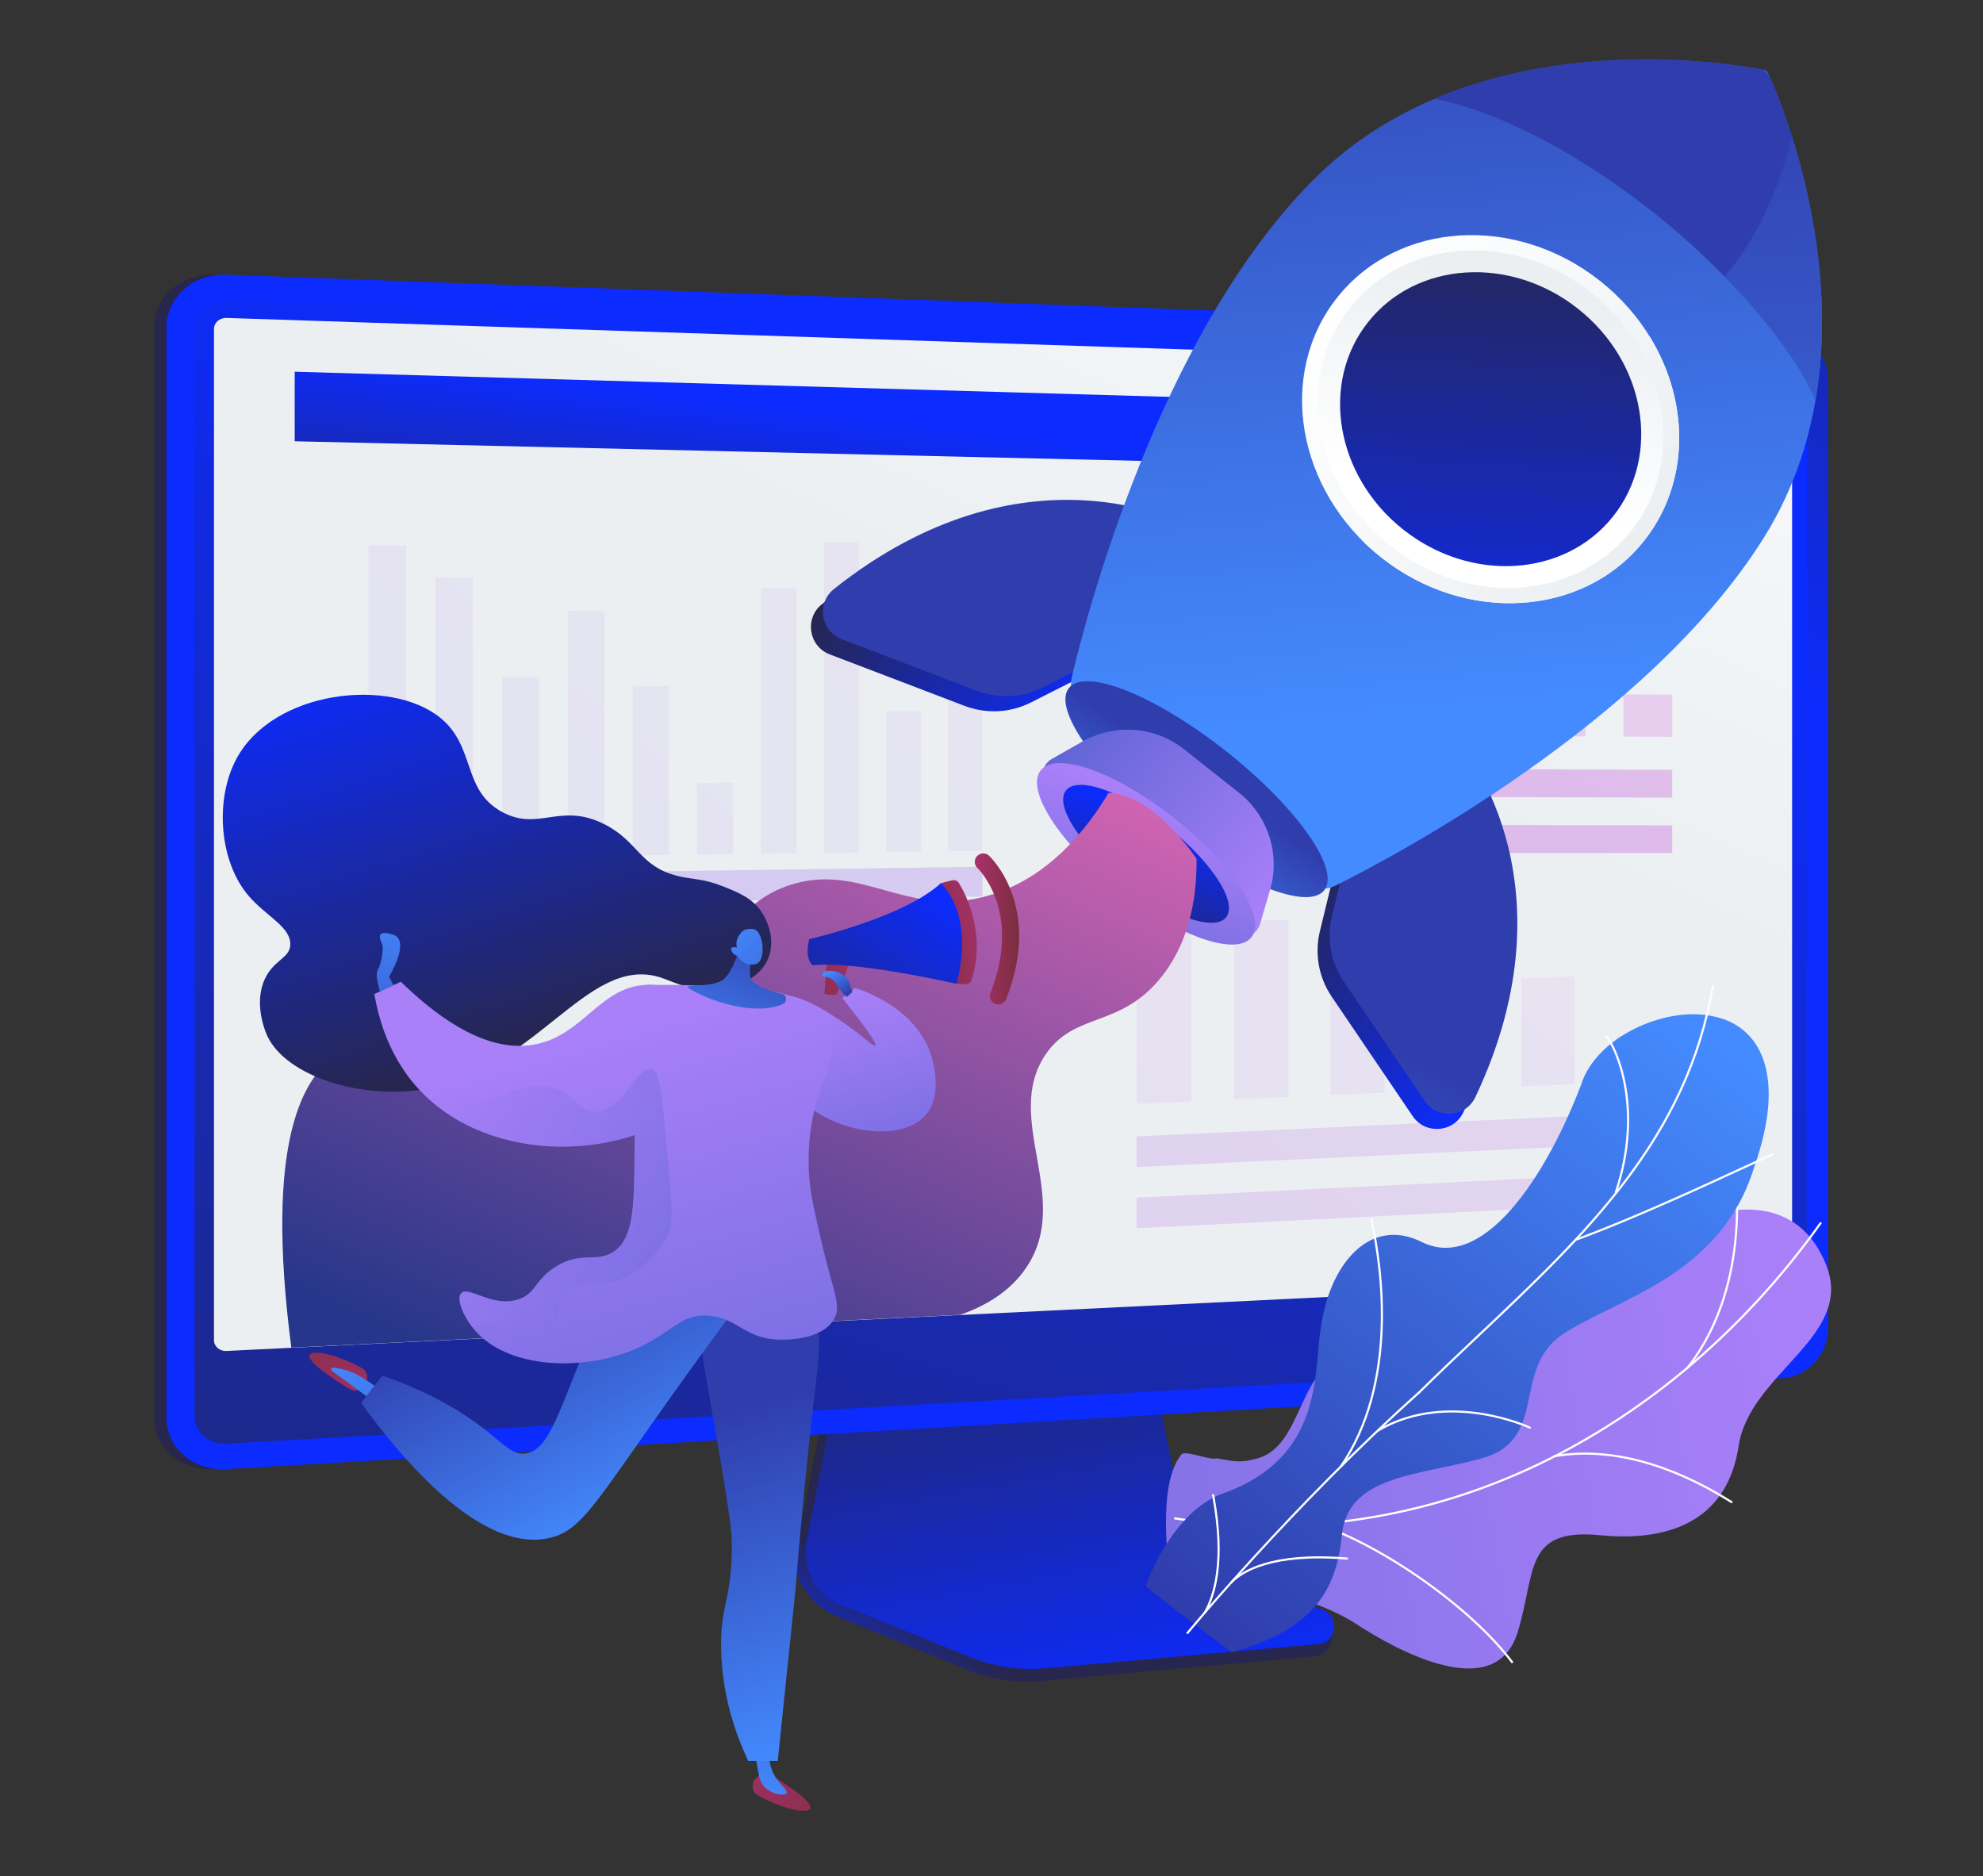 <svg xmlns="http://www.w3.org/2000/svg" width="334" height="316" viewBox="0 0 334 316" fill="none">
<rect x="0" y="0" width="334" height="316" fill="#333333" stroke="none"/>
<path d="M36.064 247.429C30.512 247.754 25.973 243.874 25.973 238.779V55.144C25.973 50.049 30.512 46.068 36.064 46.27L298.161 55.778C302.408 55.932 305.849 59.658 305.849 64.085V223.645C305.849 228.072 302.408 231.874 298.161 232.123L36.064 247.429Z" fill="url(#paint0_linear_794_93)"/>
<path d="M206.941 267.755C202.752 266.298 199.62 262.568 198.737 257.985L192.64 226.335L140.482 228.278L134.063 261.25C133.164 265.868 136.763 270.5 140.907 272.202L162.729 281.157C166.787 282.823 171.151 283.486 175.487 283.097L221.605 278.959C222.953 278.838 224.034 277.727 224.191 276.3C224.348 274.875 225.293 273.274 224.007 272.826L206.941 267.755Z" fill="url(#paint1_linear_794_93)"/>
<path d="M207.457 265.83C203.272 264.391 200.144 260.709 199.262 256.184L193.172 224.932L142.285 226.852L135.872 259.41C134.975 263.97 137.35 268.543 141.491 270.222L163.29 279.064C167.344 280.709 171.703 281.364 176.035 280.98L222.106 276.893C223.453 276.774 224.533 275.677 224.689 274.268C224.846 272.86 224.036 271.532 222.752 271.09L207.457 265.83Z" fill="url(#paint2_linear_794_93)"/>
<path d="M38.14 247.429C32.588 247.754 28.049 243.873 28.049 238.778V55.144C28.049 50.049 32.588 46.068 38.14 46.27L300.237 55.778C304.484 55.932 307.925 59.658 307.925 64.085V223.645C307.925 228.072 304.484 231.874 300.237 232.123L38.14 247.429Z" fill="url(#paint3_linear_794_93)"/>
<path d="M300.237 59.53L38.14 50.551C35.171 50.45 32.758 52.573 32.758 55.294V198.165V238.524C32.758 241.245 35.171 243.315 38.14 243.148L300.237 228.369C302.513 228.24 304.353 226.212 304.353 223.838V187.373V63.971C304.353 61.596 302.513 59.607 300.237 59.53Z" fill="url(#paint4_linear_794_93)"/>
<path d="M38.141 227.536C36.984 227.593 36.043 226.777 36.043 225.719V55.399C36.043 54.34 36.984 53.51 38.141 53.547L300.238 62.157C301.125 62.186 301.846 62.964 301.846 63.889V212.922C301.846 213.849 301.125 214.638 300.238 214.682L38.141 227.536Z" fill="url(#paint5_linear_794_93)"/>
<path d="M291.311 79.925L49.637 74.319V62.609L291.311 69.554V79.925Z" fill="url(#paint6_linear_794_93)"/>
<path d="M272.956 74.263C272.956 75.003 272.373 75.589 271.653 75.571C270.933 75.553 270.348 74.937 270.348 74.195C270.348 73.454 270.932 72.868 271.653 72.887C272.373 72.906 272.956 73.523 272.956 74.263Z" fill="url(#paint7_linear_794_93)"/>
<path d="M278.305 74.402C278.305 75.14 277.724 75.724 277.008 75.706C276.292 75.688 275.711 75.074 275.711 74.334C275.711 73.595 276.292 73.011 277.008 73.03C277.724 73.049 278.305 73.664 278.305 74.402Z" fill="url(#paint8_linear_794_93)"/>
<path d="M283.623 74.54C283.623 75.276 283.046 75.858 282.335 75.841C281.623 75.823 281.045 75.21 281.045 74.473C281.045 73.736 281.623 73.154 282.335 73.172C283.047 73.191 283.623 73.804 283.623 74.54Z" fill="url(#paint9_linear_794_93)"/>
<g opacity="0.3">
<path opacity="0.3" d="M159.668 143.389L165.469 143.315V96.142L159.668 96.079V143.389Z" fill="url(#paint10_linear_794_93)"/>
<path opacity="0.3" d="M149.271 143.524L155.133 143.448V119.74L149.271 119.746V143.524Z" fill="url(#paint11_linear_794_93)"/>
<path opacity="0.3" d="M138.766 143.66L144.688 143.583V91.402L138.766 91.325V143.66Z" fill="url(#paint12_linear_794_93)"/>
<path opacity="0.3" d="M128.15 143.797L134.136 143.72V99.046L128.15 98.99V143.797Z" fill="url(#paint13_linear_794_93)"/>
<path opacity="0.3" d="M117.422 143.935L123.471 143.857V131.815L117.422 131.857V143.935Z" fill="url(#paint14_linear_794_93)"/>
<path opacity="0.3" d="M106.58 144.075L112.693 143.996V115.543L106.58 115.537V144.075Z" fill="url(#paint15_linear_794_93)"/>
<path opacity="0.3" d="M95.621 144.217L101.799 144.137V102.91L95.621 102.865V144.217Z" fill="url(#paint16_linear_794_93)"/>
<path opacity="0.3" d="M84.545 144.36L90.79 144.279V114.052L84.545 114.042V144.36Z" fill="url(#paint17_linear_794_93)"/>
<path opacity="0.3" d="M73.352 144.504L79.664 144.423V97.285L73.352 97.223V144.504Z" fill="url(#paint18_linear_794_93)"/>
<path opacity="0.3" d="M62.033 144.651L68.414 144.568V91.888L62.033 91.81V144.651Z" fill="url(#paint19_linear_794_93)"/>
</g>
<path opacity="0.3" d="M62.033 152.748L165.468 151.011V145.979L62.033 147.454V152.748Z" fill="url(#paint20_linear_794_93)"/>
<path opacity="0.3" d="M62.033 160.065L134.135 158.603V156.348L62.033 157.729V160.065Z" fill="url(#paint21_linear_794_93)"/>
<path d="M204.173 139.318L201.527 139.347C199.874 139.366 198.527 138.082 198.527 136.486V133.634C198.527 131.981 197.551 130.516 196.04 129.901C188.942 127.015 184.725 120.07 185.59 112.643C186.485 104.96 192.936 98.825 200.876 98.053C205.85 97.569 210.601 99.078 214.263 102.291C217.862 105.447 219.92 109.938 219.92 114.62C219.92 121.211 215.887 127.171 209.611 129.818C208.12 130.447 207.155 131.918 207.155 133.565V136.405C207.156 137.992 205.819 139.3 204.173 139.318ZM202.875 98.631C202.239 98.625 201.598 98.653 200.953 98.716C193.335 99.46 187.146 105.349 186.288 112.719C185.459 119.847 189.504 126.513 196.315 129.285C198.081 130.004 199.221 131.708 199.221 133.629V136.48C199.221 137.708 200.256 138.694 201.527 138.681L204.173 138.653C205.438 138.639 206.468 137.633 206.468 136.41V133.569C206.468 131.655 207.597 129.943 209.341 129.208C215.367 126.668 219.241 120.946 219.241 114.618C219.241 110.122 217.264 105.811 213.808 102.78C210.767 100.113 206.943 98.671 202.875 98.631Z" fill="url(#paint22_linear_794_93)"/>
<path d="M206.828 146.095L200.435 146.188C200.339 146.189 200.261 146.116 200.261 146.024C200.261 145.932 200.338 145.856 200.435 145.855L206.484 145.768V144.732L198.856 144.839V144.023L206.484 142.715V141.802L199.202 141.892V142.547C199.202 142.639 199.125 142.716 199.029 142.717C198.934 142.718 198.855 142.645 198.855 142.551V141.563L206.827 141.465V142.993L199.201 144.302V144.5L206.827 144.396V146.095H206.828Z" fill="url(#paint23_linear_794_93)"/>
<path d="M202.85 150.55C201.015 150.582 199.52 149.164 199.52 147.391C199.52 147.299 199.597 147.223 199.693 147.222C199.788 147.221 199.866 147.294 199.866 147.386C199.866 148.975 201.206 150.244 202.851 150.217C204.492 150.189 205.825 148.878 205.825 147.295C205.825 147.202 205.903 147.127 205.998 147.125C206.093 147.124 206.17 147.197 206.17 147.29C206.169 149.057 204.681 150.519 202.85 150.55Z" fill="url(#paint24_linear_794_93)"/>
<path d="M202.85 137.062C202.849 137.062 202.849 137.062 202.848 137.062C202.765 137.062 202.694 137.004 202.68 136.925L199.522 119.418C199.506 119.327 199.569 119.241 199.663 119.224C199.757 119.208 199.847 119.269 199.863 119.36L202.858 135.97L206.176 119.351C206.194 119.261 206.284 119.201 206.378 119.219C206.471 119.237 206.532 119.324 206.514 119.414L203.018 136.924C203.004 137.003 202.933 137.061 202.85 137.062Z" fill="url(#paint25_linear_794_93)"/>
<g opacity="0.5">
<path opacity="0.5" d="M191.439 196.556L281.088 192.299V187.243L191.439 191.395V196.556Z" fill="url(#paint26_linear_794_93)"/>
<path opacity="0.5" d="M191.439 206.877L281.088 202.41V197.354L191.439 201.717V206.877Z" fill="url(#paint27_linear_794_93)"/>
<g opacity="0.5">
<path opacity="0.5" d="M272.188 182.269L281.087 181.868V174.186L272.188 174.571V182.269Z" fill="url(#paint28_linear_794_93)"/>
<path opacity="0.5" d="M256.275 182.987L265.241 182.582V164.459L256.275 164.825V182.987Z" fill="url(#paint29_linear_794_93)"/>
<path opacity="0.5" d="M240.246 183.709L249.277 183.302V157.085L240.246 157.437V183.709Z" fill="url(#paint30_linear_794_93)"/>
<path opacity="0.5" d="M224.098 184.437L233.196 184.027V164.837L224.098 165.207V184.437Z" fill="url(#paint31_linear_794_93)"/>
<path opacity="0.5" d="M207.83 185.17L216.996 184.757V154.88L207.83 155.231V185.17Z" fill="url(#paint32_linear_794_93)"/>
<path opacity="0.5" d="M191.439 185.909L200.674 185.492V152.16L191.439 152.506V185.909Z" fill="url(#paint33_linear_794_93)"/>
</g>
</g>
<g opacity="0.7">
<path opacity="0.7" d="M198.84 134.1L281.654 134.336V129.664L198.84 129.331V134.1Z" fill="url(#paint34_linear_794_93)"/>
<path opacity="0.7" d="M198.84 143.639L281.654 143.682V139.01L198.84 138.869V143.639Z" fill="url(#paint35_linear_794_93)"/>
<g opacity="0.7">
<path opacity="0.7" d="M273.434 124.056L281.655 124.101V117L273.434 116.941V124.056Z" fill="url(#paint36_linear_794_93)"/>
<path opacity="0.7" d="M258.734 123.976L267.016 124.02V107.271L258.734 107.191V123.976Z" fill="url(#paint37_linear_794_93)"/>
<path opacity="0.7" d="M243.926 123.896L252.268 123.94V99.711L243.926 99.615V123.896Z" fill="url(#paint38_linear_794_93)"/>
<path opacity="0.7" d="M229.008 123.815L237.412 123.86V106.124L229.008 106.042V123.815Z" fill="url(#paint39_linear_794_93)"/>
<path opacity="0.7" d="M213.98 123.733L222.448 123.779V96.166L213.98 96.063V123.733Z" fill="url(#paint40_linear_794_93)"/>
<path opacity="0.7" d="M198.84 123.65L207.37 123.697V92.89L198.84 92.78V123.65Z" fill="url(#paint41_linear_794_93)"/>
</g>
</g>
<path d="M199.124 270.097C198.183 269.237 196.893 266.537 196.846 265.694C196.54 260.088 195.284 249.628 198.973 244.977C199.603 244.183 203.847 246.01 204.9 245.614C207.888 246.123 208.894 246.485 211.973 245.573C221.063 242.882 218.056 223.755 233.679 228.726C245.122 232.367 250.78 241.154 259.986 225.885C269.192 210.616 299.357 192.18 307.612 213.12C312.349 225.137 294.702 231.237 292.836 243.555C291.063 255.26 282.371 259.825 269.493 258.567C256.615 257.31 258.733 264.767 255.628 274.895C251.898 287.059 235.42 278.126 228.165 273.354C222.324 269.511 204.852 263.664 199.124 270.097Z" fill="url(#paint42_linear_794_93)"/>
<path d="M213.909 257.17C208.514 257.17 203.112 256.745 197.738 255.889L197.795 255.534C218.513 258.836 239.682 255.706 259.017 246.48C277.414 237.702 293.859 223.633 306.573 205.794L306.867 206.003C294.117 223.891 277.625 238 259.172 246.805C244.786 253.669 229.385 257.17 213.909 257.17Z" fill="#FCFDFE"/>
<path d="M254.622 280.155C247.785 271.017 232.985 260.522 221.631 256.764L221.743 256.423C233.156 260.202 248.034 270.752 254.909 279.941L254.622 280.155Z" fill="#FCFDFE"/>
<path d="M205.862 257.087L205.818 256.73C211.979 255.97 217.521 252.125 222.29 245.3C225.789 240.291 228.798 233.825 231.232 226.08L231.575 226.188C229.129 233.967 226.105 240.466 222.584 245.505C217.755 252.418 212.128 256.314 205.862 257.087Z" fill="#FCFDFE"/>
<path d="M291.665 253.214C284.337 248.563 273.195 243.44 261.73 245.457L261.668 245.103C273.245 243.068 284.476 248.225 291.858 252.91L291.665 253.214Z" fill="#FCFDFE"/>
<path d="M284.209 230.673L283.93 230.445C287.513 226.051 293.362 216.123 292.268 198.999L292.627 198.977C293.728 216.223 287.825 226.238 284.209 230.673Z" fill="#FCFDFE"/>
<path d="M207.502 278.274C202.598 274.686 197.763 270.978 193.003 267.152C192.875 267.185 197.236 254.71 205.927 251.549C222.985 245.541 221.238 231.145 222.449 223.802C223.791 213.261 230.561 204.654 239.592 209.24C249.711 214.133 260.194 198.648 266.292 182.746C268.751 174.72 280.307 169.506 288.242 171.11C296.437 172.571 301.011 180.849 295.477 196.516C289.834 215.057 272.188 218.72 263.182 224.755C254.331 230.675 261.203 242.872 248.946 245.786C238.452 248.586 227.091 248.583 226.014 258.489C225.076 268.35 220.779 274.548 207.502 278.274Z" fill="url(#paint43_linear_794_93)"/>
<path d="M200.077 275.238L199.764 275.062C199.816 274.959 217.747 253.32 239.011 234.284C242.243 231.093 245.599 227.924 248.844 224.859C266.917 207.787 283.989 191.663 288.326 166L288.68 166.06C284.322 191.84 267.209 208.005 249.09 225.119C245.847 228.183 242.492 231.352 239.257 234.545C217.868 253.695 200.172 275.097 200.077 275.238Z" fill="#FCFDFE"/>
<path d="M265.475 208.976L265.352 208.639C274.755 205.186 286.85 199.605 293.347 196.607C298.603 194.182 298.617 194.19 298.766 194.301L298.551 194.589L298.658 194.445L298.659 194.622C298.423 194.66 296.249 195.663 293.498 196.932C286.996 199.933 274.893 205.518 265.475 208.976Z" fill="#FCFDFE"/>
<path d="M272.303 200.934L271.962 200.819C277.087 185.608 271.227 175.274 270.43 174.652L270.515 174.543L270.492 174.317C270.599 174.304 270.677 174.377 270.786 174.512C272.335 176.446 277.131 186.599 272.303 200.934Z" fill="#FCFDFE"/>
<path d="M225.923 247.198L225.627 246.994C235.351 232.918 232.549 213.517 230.893 205.829C230.804 205.416 230.776 205.282 230.774 205.219L231.133 205.204L230.953 205.211L231.133 205.203C231.136 205.248 231.186 205.482 231.244 205.753C232.91 213.486 235.725 233.006 225.923 247.198Z" fill="#FCFDFE"/>
<path d="M232.205 241.088L232.023 240.778C243.868 233.829 257.726 240.24 257.822 240.331L257.862 240.541L257.671 240.64L257.7 240.464L257.606 240.614C257.482 240.545 243.887 234.235 232.205 241.088Z" fill="#FCFDFE"/>
<path d="M203.061 271.738L202.75 271.559C204.472 268.57 206.127 262.796 204.227 252.264C204.119 251.667 204.119 251.667 204.174 251.591L204.464 251.802L204.319 251.697L204.497 251.707C204.499 251.749 204.536 251.958 204.58 252.2C206.5 262.839 204.814 268.698 203.061 271.738Z" fill="#FCFDFE"/>
<path d="M207.444 266.704L207.186 266.455C209.095 264.479 214.169 261.311 226.704 262.308C226.874 262.321 226.984 262.33 227.024 262.331L227.02 262.69C226.977 262.689 226.858 262.68 226.674 262.666C214.288 261.682 209.31 264.774 207.444 266.704Z" fill="#FCFDFE"/>
<path d="M243.461 127.247C243.461 127.247 263.967 150.297 246.478 187.329C244.849 190.779 240.074 191.136 237.934 187.977L224.299 167.859C222.113 164.634 221.391 160.636 222.31 156.85L227.029 137.413L243.461 127.247Z" fill="url(#paint44_linear_794_93)"/>
<path d="M197.644 90.956C197.644 90.956 170.508 76.269 138.443 101.755C135.455 104.129 136.2 108.857 139.764 110.218L162.474 118.889C166.114 120.279 170.173 120.068 173.65 118.308L191.501 109.272L197.644 90.956Z" fill="url(#paint45_linear_794_93)"/>
<path d="M245.489 124.69C245.489 124.69 265.995 147.74 248.505 184.772C246.876 188.222 242.102 188.579 239.962 185.42L226.326 165.302C224.14 162.077 223.418 158.079 224.337 154.293L229.057 134.856L245.489 124.69Z" fill="url(#paint46_linear_794_93)"/>
<path d="M199.671 88.399C199.671 88.399 172.535 73.712 140.47 99.198C137.483 101.572 138.227 106.299 141.792 107.661L164.501 116.332C168.141 117.722 172.2 117.511 175.678 115.751L193.528 106.715L199.671 88.399Z" fill="url(#paint47_linear_794_93)"/>
<path d="M221.106 30.389C249.899 1.337 297.578 11.837 297.604 11.895C297.666 11.906 318.79 55.91 297.081 90.568C277.389 122.006 233.614 144.838 225.204 149.019C224.299 149.47 222.832 150.085 222.294 149.23C211.846 132.596 197.838 122.083 181.017 116.553C180.086 116.247 180.378 114.702 180.602 113.749C182.719 104.733 194.944 56.786 221.106 30.389Z" fill="url(#paint48_linear_794_93)"/>
<g opacity="0.3">
<path opacity="0.3" d="M239.645 74.333C255.757 58.209 270.863 64.824 286.424 50.775C292.106 45.644 298.322 37.332 301.819 22.966C306.638 38.248 312.071 66.637 297.081 90.569C277.39 122.007 233.613 144.839 225.204 149.02C224.299 149.47 222.831 150.086 222.294 149.231C217.015 140.828 210.827 133.99 203.828 128.563C209.887 124.968 214.237 120.947 217.452 117.105C230.42 101.607 224.965 89.024 239.645 74.333Z" fill="url(#paint49_linear_794_93)"/>
</g>
<path d="M278.604 35.866C267.517 27.084 253.866 19.132 241.652 16.633C264.72 6.854 289.911 10.454 296.148 11.6C297.072 11.769 297.849 12.386 298.225 13.246C300.766 19.054 310.03 42.746 305.78 67.43C301.41 57.312 289.69 44.647 278.604 35.866Z" fill="url(#paint50_linear_794_93)"/>
<path opacity="0.3" d="M301.819 22.966C301.841 23.037 301.863 23.109 301.887 23.181C301.925 23.303 301.963 23.426 302.001 23.549C302.04 23.672 302.077 23.797 302.116 23.921C302.152 24.04 302.188 24.159 302.224 24.278C302.264 24.411 302.304 24.544 302.344 24.678C302.378 24.792 302.413 24.908 302.446 25.024C302.488 25.166 302.53 25.308 302.571 25.451C302.604 25.563 302.636 25.675 302.669 25.788C302.712 25.939 302.755 26.09 302.798 26.243C302.829 26.352 302.859 26.46 302.89 26.569C302.934 26.729 302.979 26.889 303.024 27.052C303.052 27.156 303.081 27.26 303.11 27.366C303.155 27.534 303.201 27.703 303.247 27.874C303.274 27.976 303.301 28.08 303.329 28.183C303.376 28.358 303.421 28.535 303.467 28.712C303.493 28.813 303.519 28.913 303.545 29.014C303.592 29.197 303.639 29.382 303.686 29.568C303.71 29.666 303.735 29.763 303.759 29.86C303.807 30.052 303.853 30.243 303.901 30.437C303.924 30.531 303.947 30.627 303.97 30.722C304.018 30.921 304.065 31.122 304.112 31.322C304.133 31.413 304.155 31.506 304.176 31.598C304.223 31.804 304.271 32.012 304.318 32.221C304.338 32.31 304.358 32.4 304.379 32.49C304.426 32.703 304.473 32.917 304.521 33.133C304.54 33.22 304.558 33.309 304.577 33.397C304.624 33.616 304.671 33.837 304.717 34.058C304.736 34.144 304.753 34.23 304.771 34.316C304.818 34.543 304.864 34.77 304.909 34.998C304.925 35.081 304.943 35.164 304.959 35.248C305.004 35.481 305.05 35.716 305.095 35.951C305.11 36.032 305.125 36.113 305.14 36.194C305.185 36.434 305.23 36.674 305.273 36.915C305.287 36.994 305.302 37.073 305.316 37.151C305.36 37.398 305.403 37.645 305.446 37.894C305.459 37.969 305.471 38.044 305.484 38.119C305.527 38.372 305.569 38.627 305.611 38.882C305.623 38.954 305.634 39.027 305.646 39.1C305.687 39.36 305.728 39.62 305.767 39.882C305.778 39.953 305.789 40.024 305.799 40.095C305.838 40.36 305.877 40.625 305.915 40.892C305.925 40.961 305.935 41.031 305.945 41.101C305.982 41.371 306.02 41.642 306.055 41.915C306.064 41.981 306.073 42.048 306.081 42.114C306.116 42.391 306.152 42.667 306.185 42.946C306.193 43.01 306.2 43.075 306.208 43.139C306.242 43.421 306.274 43.704 306.306 43.989C306.313 44.049 306.319 44.11 306.325 44.171C306.357 44.459 306.387 44.749 306.415 45.039C306.421 45.098 306.427 45.157 306.433 45.214C306.461 45.508 306.489 45.803 306.516 46.099C306.521 46.154 306.525 46.21 306.53 46.265C306.556 46.565 306.581 46.866 306.604 47.168C306.608 47.221 306.612 47.273 306.616 47.325C306.64 47.632 306.662 47.938 306.682 48.246C306.685 48.295 306.688 48.344 306.691 48.393C306.712 48.704 306.73 49.017 306.747 49.33C306.749 49.377 306.752 49.424 306.754 49.471C306.77 49.787 306.787 50.105 306.8 50.423C306.802 50.466 306.803 50.508 306.805 50.55C306.818 50.873 306.83 51.198 306.839 51.523C306.84 51.562 306.841 51.599 306.842 51.638C306.852 51.967 306.86 52.298 306.866 52.629C306.867 52.664 306.867 52.698 306.867 52.733C306.872 53.068 306.876 53.405 306.878 53.744C306.878 53.772 306.878 53.801 306.878 53.83C306.879 54.174 306.879 54.518 306.876 54.863C306.876 54.886 306.875 54.909 306.875 54.932C306.872 55.283 306.867 55.636 306.859 55.987C306.859 56.005 306.858 56.021 306.858 56.038C306.85 56.397 306.839 56.758 306.827 57.119C306.827 57.127 306.826 57.136 306.826 57.145C306.706 60.523 306.376 63.967 305.779 67.431C302.986 60.965 297.189 53.46 290.477 46.591C294.878 41.399 299.144 33.955 301.819 22.966Z" fill="url(#paint51_linear_794_93)"/>
<path d="M225.219 50.121C215.03 62.975 218.345 82.563 232.622 93.873C246.9 105.182 266.734 103.93 276.923 91.076C287.112 78.222 283.797 58.634 269.519 47.325C255.242 36.015 235.408 37.267 225.219 50.121Z" fill="url(#paint52_linear_794_93)"/>
<path d="M239.645 74.333C252.793 61.175 265.271 63.158 277.872 56.7C284.608 67.656 284.665 81.311 276.923 91.077C266.734 103.931 246.899 105.183 232.622 93.874C231.455 92.949 230.361 91.968 229.342 90.939C231.23 85.526 233.891 80.091 239.645 74.333Z" fill="url(#paint53_linear_794_93)"/>
<path d="M227.374 51.828C218.035 63.611 221.074 81.566 234.161 91.932C247.249 102.299 265.429 101.151 274.768 89.369C284.108 77.587 281.069 59.632 267.981 49.265C254.894 38.899 236.713 40.046 227.374 51.828Z" fill="url(#paint54_linear_794_93)"/>
<path d="M230.43 54.248C222.294 64.511 224.942 80.152 236.341 89.182C247.742 98.212 263.579 97.213 271.714 86.949C279.85 76.686 277.203 61.045 265.803 52.015C254.402 42.985 238.566 43.984 230.43 54.248Z" fill="url(#paint55_linear_794_93)"/>
<path d="M180.036 115.883C177.255 119.391 184.628 129.859 196.503 139.265C208.377 148.671 220.257 153.453 223.037 149.946C225.817 146.439 218.444 135.971 206.57 126.564C194.696 117.159 182.816 112.376 180.036 115.883Z" fill="url(#paint56_linear_794_93)"/>
<path d="M199.472 126.219L208.7 133.528C213.609 137.418 215.67 143.894 213.911 149.904L212.242 155.606C211.627 157.705 209.082 158.514 207.368 157.156L176.766 132.917C175.051 131.558 175.258 128.897 177.162 127.819L182.334 124.891C187.784 121.805 194.561 122.33 199.472 126.219Z" fill="url(#paint57_linear_794_93)"/>
<path d="M175.289 129.751C172.666 133.061 178.483 142.036 188.284 149.799C198.084 157.562 208.155 161.171 210.778 157.862C213.401 154.552 207.584 145.577 197.784 137.814C187.983 130.051 177.912 126.442 175.289 129.751Z" fill="url(#paint58_linear_794_93)"/>
<path d="M179.547 133.125C177.553 135.64 181.974 142.461 189.422 148.361C196.87 154.26 204.524 157.004 206.518 154.489C208.512 151.973 204.091 145.152 196.643 139.252C189.195 133.353 181.541 130.609 179.547 133.125Z" fill="url(#paint59_linear_794_93)"/>
<g opacity="0.3">
<path opacity="0.3" d="M239.646 74.333C250.828 63.142 261.526 62.904 272.227 59.11C277.848 67.923 277.988 79.036 271.714 86.951C263.579 97.214 247.741 98.213 236.341 89.182C234.674 87.862 233.196 86.4 231.91 84.835C233.658 81.412 236.046 77.936 239.646 74.333Z" fill="url(#paint60_linear_794_93)"/>
</g>
<path d="M49.071 226.973L161.721 221.448C165.301 220.199 169.974 217.889 172.97 213.323C180.601 201.697 168.881 188.376 176.08 177.652C180.98 170.353 188.6 173.261 195.555 164.616C200.751 158.156 201.595 150.192 201.532 144.619C201.532 144.619 194.493 133.925 186.737 133.525C183.181 139.415 176.905 147.637 166.918 150.711C152.922 155.017 145.178 145.05 132.959 149.094C117.539 154.198 121.269 172.915 106.007 180.347C88.136 189.05 70.649 169.41 57.495 177.114C50.902 180.975 44.544 192.207 49.071 226.973Z" fill="url(#paint61_linear_794_93)"/>
<path d="M141.863 168.08C142.588 167.526 143.312 166.971 144.038 166.418C144.672 166.597 155.086 169.727 157.148 178.885C157.433 180.145 158.477 184.787 155.933 187.772C151.669 192.775 139.294 190.805 133.485 183.809C128.92 178.311 128.353 169.641 130.991 168.018C134.183 166.053 143.697 173.404 144.421 173.964C145.875 175.087 147.196 176.283 147.427 176.074C147.82 175.715 144.696 171.631 141.863 168.08Z" fill="url(#paint62_linear_794_93)"/>
<path d="M61.665 232.904C61.665 232.904 62.22 231.464 61.351 230.71C60.481 229.957 55.675 227.778 53.263 227.823C50.85 227.869 52.794 229.727 54.171 230.779C55.549 231.831 58.761 234.034 59.588 234.22C60.414 234.407 61.665 232.904 61.665 232.904Z" fill="url(#paint63_linear_794_93)"/>
<path d="M65.921 235.452C64.52 234.362 63.298 233.511 62.375 232.896C60.332 231.538 59.422 231.12 58.51 230.835C57.715 230.587 55.914 230.125 55.744 230.499C55.573 230.879 57.242 231.771 61.344 234.883C61.94 235.334 63.83 236.777 63.83 236.777L65.921 235.452Z" fill="url(#paint64_linear_794_93)"/>
<path d="M126.963 299.906C126.963 299.906 126.406 301.346 127.274 302.1C128.143 302.855 132.946 305.041 135.358 304.999C137.77 304.957 135.83 303.096 134.454 302.042C133.078 300.989 129.869 298.78 129.042 298.593C128.216 298.405 126.963 299.906 126.963 299.906Z" fill="url(#paint65_linear_794_93)"/>
<path d="M127.31 293.535C127.207 295.369 127.399 296.859 127.6 297.895C127.888 299.373 128.062 300.212 128.764 300.954C130.004 302.266 132.174 302.524 132.489 301.997C132.846 301.397 130.548 300.23 129.787 297.424C129.453 296.195 129.531 295.082 129.662 294.301L127.31 293.535Z" fill="url(#paint66_linear_794_93)"/>
<path d="M135.568 218.73C138.819 222.151 138.109 227.039 137.09 235.802C136.236 243.152 135.073 254.023 133.979 267.784C132.986 277.383 131.991 286.982 130.998 296.581C129.343 296.581 127.688 296.581 126.031 296.581C124.001 292.271 121.583 285.671 121.462 277.516C121.362 270.761 122.941 269.874 123.246 262.223C123.413 258.017 123.041 255.658 119.873 237.399C117.352 222.874 116.857 220.148 118.88 217.936C122.449 214.035 131.435 214.38 135.568 218.73Z" fill="url(#paint67_linear_794_93)"/>
<path opacity="0.3" d="M125.635 285.613C126.491 282.935 128.761 280.199 128.914 274.889C129.094 268.624 126.09 267.061 126.53 261.185C126.953 255.54 129.867 255.129 130.702 249.567C131.672 243.107 128.077 241.417 126.828 233.779C125.688 226.81 127.338 220.019 129.057 215.48C125.199 214.776 121.045 215.571 118.881 217.936C116.859 220.148 117.355 222.873 119.874 237.398C123.042 255.657 123.415 258.016 123.248 262.223C122.942 269.873 121.364 270.76 121.464 277.515C121.584 285.67 124.002 292.27 126.033 296.58C126.581 296.58 127.129 296.58 127.677 296.58C125.022 291.755 124.798 288.237 125.635 285.613Z" fill="url(#paint68_linear_794_93)"/>
<path d="M60.809 236.27C67.772 245.86 81.085 261.705 92.597 259.018C98.684 257.598 100.892 251.784 118.782 227.225C123.085 221.319 126.748 216.452 129.348 213.035C122.395 211.314 115.441 209.592 108.488 207.872C103.794 215.612 100.708 222.166 98.797 226.592C94.229 237.172 92.582 244.373 88.423 244.811C86.39 245.025 85.073 243.484 82.264 241.236C78.587 238.293 72.893 234.569 64.384 231.703C63.192 233.226 62 234.749 60.809 236.27Z" fill="url(#paint69_linear_794_93)"/>
<path d="M111.129 164.591C113.412 165.296 116.714 167.264 121.321 166.542C122.707 166.325 127.621 165.556 129.362 161.487C130.896 157.905 128.713 154.291 128.441 153.855C126.874 151.334 124.458 150.343 121.759 149.278C118.259 147.898 116.68 148.179 114.08 147.52C107.646 145.888 107.521 141.684 101.746 138.792C94.365 135.094 90.76 140.054 84.635 136.79C77.759 133.126 80.191 125.75 74.117 120.86C65.687 114.073 45.976 116.184 39.773 127.89C36.191 134.651 36.865 145.083 41.922 150.94C44.869 154.354 49.099 156.169 48.887 159.213C48.737 161.378 46.174 161.673 44.67 164.752C42.733 168.719 44.529 173.275 44.819 174.01C47.51 180.839 59.782 185.042 70.593 183.585C90.09 180.96 98.713 160.755 111.129 164.591Z" fill="url(#paint70_linear_794_93)"/>
<path d="M108.761 165.875C114.093 165.855 120.693 165.914 127.44 166.626C141.943 168.156 141.373 175.37 138.747 181.946C136.067 188.658 136.161 194.584 136.214 196.692C136.302 200.089 136.918 202.811 138.154 208.258C140.299 217.719 141.896 219.892 140.386 222.312C138.183 225.839 132.01 225.665 130.927 225.613C125.443 225.349 124.28 222.132 119.657 221.623C114.285 221.032 113.043 225.064 105.575 227.778C96.76 230.981 85.411 230.133 80.139 224.233C78.104 221.955 76.798 218.807 77.673 217.817C78.864 216.468 83.009 220.35 87.421 218.809C90.344 217.789 90.08 215.543 93.58 213.352C97.792 210.715 100.27 212.656 103.127 210.953C107.581 208.298 106.624 200.553 106.984 187.803C107.135 182.525 107.55 175.013 108.761 165.875Z" fill="url(#paint71_linear_794_93)"/>
<path d="M108.762 165.875C101.026 166.252 98.261 174.302 90.185 175.89C85.292 176.852 77.993 175.532 67.513 165.356C66.028 166.042 64.543 166.73 63.057 167.417C64.583 176.554 68.825 181.682 70.906 183.84C82.801 196.175 105.361 195.798 117.577 185.222C121.41 181.904 123.571 178.147 124.746 175.678C120.885 170.877 115.265 165.558 108.762 165.875Z" fill="url(#paint72_linear_794_93)"/>
<path d="M125.697 159.922C125.214 159.576 124.535 159.802 124.352 160.368C123.846 161.934 122.799 164.599 121.372 165.264C119.318 166.222 116.224 165.801 115.834 166.181C115.444 166.56 125.058 171.547 131.463 169.28C131.508 169.264 131.551 169.245 131.594 169.222L131.959 169.026C132.682 168.636 132.519 167.556 131.713 167.397C130.477 167.153 127.241 166.224 126.426 164.814C126.333 164.651 126.306 163.378 126.33 163.192L126.592 161.129C126.633 160.811 126.496 160.495 126.234 160.308L125.697 159.922Z" fill="url(#paint73_linear_794_93)"/>
<path d="M124.184 161.001C124.184 161.001 125.227 162.861 127.268 162.381C129.095 161.952 128.59 157.305 127.263 156.624C126.82 156.397 125.96 156.372 125.349 156.659C124.918 156.86 123.692 158.059 124.127 159.619C123.7 159.439 123.297 159.508 123.173 159.716C123.016 159.979 123.345 160.402 123.42 160.497C123.679 160.83 124.024 160.955 124.184 161.001Z" fill="url(#paint74_linear_794_93)"/>
<path d="M66.263 165.934L65.534 164.496C65.534 164.496 69.26 158.403 66.206 157.425C63.152 156.446 64.013 158.189 64.359 159.02C64.705 159.851 64.147 162.561 63.617 163.389C63.087 164.217 64.01 166.975 64.01 166.975L66.263 165.934Z" fill="url(#paint75_linear_794_93)"/>
<path opacity="0.3" d="M92.657 223.75C94.585 222.439 93.258 219.869 95.439 217.792C97.435 215.892 99.618 217.023 103.187 216.005C107.476 214.782 110.799 211.3 112.326 208.259C113.414 206.091 113.327 204.671 112.326 193.563C111.372 182.985 111.102 180.401 109.743 180.058C107.269 179.435 105.053 187.207 100.208 187.208C97.471 187.209 97.1 184.73 93.652 183.435C87.8 181.237 83.617 186.407 77.362 186.215C75.763 186.166 73.823 185.75 71.609 184.506C80.624 193.201 95.146 195.101 106.919 191.161C106.76 201.913 107.178 208.541 103.131 210.953C100.275 212.656 97.797 210.715 93.584 213.352C90.084 215.543 90.348 217.789 87.425 218.809C83.013 220.349 78.869 216.467 77.677 217.817C76.883 218.715 77.891 221.382 79.602 223.571C80.607 223.154 81.717 222.852 82.925 222.758C87.54 222.398 90.383 225.297 92.657 223.75Z" fill="url(#paint76_linear_794_93)"/>
<path d="M158.213 150.233L158.474 148.739L160.405 148.267C160.836 148.162 161.284 148.348 161.514 148.727C162.734 150.734 166.107 157.295 163.639 165.043C163.51 165.449 163.139 165.732 162.712 165.749C161.937 165.781 161.096 165.7 161.096 165.7L158.213 150.233Z" fill="url(#paint77_linear_794_93)"/>
<path d="M143.371 161.313L141.709 165.718C141.709 165.718 141.059 166.89 140.978 167.447C140.168 167.771 138.863 167.377 138.863 167.377L139.293 161.539L143.245 161.222L143.371 161.313Z" fill="url(#paint78_linear_794_93)"/>
<path d="M143.556 167.087L142.985 165.284C142.985 165.284 142.297 163.798 140.357 163.544C138.416 163.291 138.438 164.337 138.438 164.337L139.703 164.711C139.703 164.711 140.522 164.948 141.084 166.134C141.87 167.341 142.665 167.896 142.665 167.896L143.556 167.087Z" fill="url(#paint79_linear_794_93)"/>
<path d="M136.308 158.167C136.308 158.167 152.204 154.551 158.474 148.74C164.464 155.023 161.096 165.7 161.096 165.7C161.096 165.7 143.81 161.744 136.862 162.588C135.39 161.199 136.308 158.167 136.308 158.167Z" fill="url(#paint80_linear_794_93)"/>
<path d="M167.049 168.646C166.731 168.26 166.626 167.718 166.823 167.22C172.241 153.486 164.708 146.265 164.633 146.196C164.058 145.663 164.026 144.763 164.56 144.188C165.095 143.613 165.994 143.58 166.57 144.115C166.943 144.461 175.59 152.743 169.467 168.263C169.179 168.993 168.354 169.352 167.623 169.064C167.392 168.973 167.197 168.826 167.049 168.646Z" fill="url(#paint81_linear_794_93)"/>
<defs fill="#000000">
<linearGradient id="paint0_linear_794_93" x1="55.216" y1="150.832" x2="101.695" y2="145.974" gradientUnits="userSpaceOnUse" fill="#000000">
<stop offset="0.004" stop-color="#26264F" fill="#000000"/>
<stop offset="1" stop-color="#0c2bff" fill="#000000"/>
</linearGradient>
<linearGradient id="paint1_linear_794_93" x1="154.296" y1="292.778" x2="164.139" y2="278.674" gradientUnits="userSpaceOnUse" fill="#000000">
<stop stop-color="#0c2bff" fill="#000000"/>
<stop offset="0.996" stop-color="#26264F" fill="#000000"/>
</linearGradient>
<linearGradient id="paint2_linear_794_93" x1="184.107" y1="289.163" x2="169.046" y2="207.374" gradientUnits="userSpaceOnUse" fill="#000000">
<stop stop-color="#0c2bff" fill="#000000"/>
<stop offset="0.996" stop-color="#26264F" fill="#000000"/>
</linearGradient>
<linearGradient id="paint3_linear_794_93" x1="221.286" y1="63.383" x2="296.673" y2="-44.249" gradientUnits="userSpaceOnUse" fill="#000000">
<stop stop-color="#0c2bff" fill="#000000"/>
<stop offset="0.996" stop-color="#26264F" fill="#000000"/>
</linearGradient>
<linearGradient id="paint4_linear_794_93" x1="188.528" y1="76.16" x2="94.245" y2="375.721" gradientUnits="userSpaceOnUse" fill="#000000">
<stop stop-color="#0c2bff" fill="#000000"/>
<stop offset="0.996" stop-color="#26264F" fill="#000000"/>
</linearGradient>
<linearGradient id="paint5_linear_794_93" x1="118.557" y1="246.484" x2="243.543" y2="-32.319" gradientUnits="userSpaceOnUse" fill="#000000">
<stop offset="0.494" stop-color="#EBEFF2" fill="#000000"/>
<stop offset="1" stop-color="white" fill="#000000"/>
</linearGradient>
<linearGradient id="paint6_linear_794_93" x1="170.286" y1="72.822" x2="165.07" y2="116.008" gradientUnits="userSpaceOnUse" fill="#000000">
<stop stop-color="#0c2bff" fill="#000000"/>
<stop offset="0.996" stop-color="#26264F" fill="#000000"/>
</linearGradient>
<linearGradient id="paint7_linear_794_93" x1="283.234" y1="49.711" x2="272.468" y2="72.518" gradientUnits="userSpaceOnUse" fill="#000000">
<stop stop-color="#26368a" fill="#000000"/>
<stop offset="1" stop-color="#FB6FBB" fill="#000000"/>
</linearGradient>
<linearGradient id="paint8_linear_794_93" x1="287.561" y1="52.027" x2="276.831" y2="74.759" gradientUnits="userSpaceOnUse" fill="#000000">
<stop stop-color="#26368a" fill="#000000"/>
<stop offset="1" stop-color="#FB6FBB" fill="#000000"/>
</linearGradient>
<linearGradient id="paint9_linear_794_93" x1="291.867" y1="54.327" x2="281.171" y2="76.985" gradientUnits="userSpaceOnUse" fill="#000000">
<stop stop-color="#26368a" fill="#000000"/>
<stop offset="1" stop-color="#FB6FBB" fill="#000000"/>
</linearGradient>
<linearGradient id="paint10_linear_794_93" x1="238.461" y1="26.849" x2="114.891" y2="178.133" gradientUnits="userSpaceOnUse" fill="#000000">
<stop offset="0.004" stop-color="#E38DDD" fill="#000000"/>
<stop offset="1" stop-color="#9571F6" fill="#000000"/>
</linearGradient>
<linearGradient id="paint11_linear_794_93" x1="238.078" y1="26.535" x2="114.508" y2="177.819" gradientUnits="userSpaceOnUse" fill="#000000">
<stop offset="0.004" stop-color="#E38DDD" fill="#000000"/>
<stop offset="1" stop-color="#9571F6" fill="#000000"/>
</linearGradient>
<linearGradient id="paint12_linear_794_93" x1="224.865" y1="15.743" x2="101.294" y2="167.027" gradientUnits="userSpaceOnUse" fill="#000000">
<stop offset="0.004" stop-color="#E38DDD" fill="#000000"/>
<stop offset="1" stop-color="#9571F6" fill="#000000"/>
</linearGradient>
<linearGradient id="paint13_linear_794_93" x1="220.43" y1="12.121" x2="96.86" y2="163.404" gradientUnits="userSpaceOnUse" fill="#000000">
<stop offset="0.004" stop-color="#E38DDD" fill="#000000"/>
<stop offset="1" stop-color="#9571F6" fill="#000000"/>
</linearGradient>
<linearGradient id="paint14_linear_794_93" x1="222.104" y1="13.488" x2="98.534" y2="164.772" gradientUnits="userSpaceOnUse" fill="#000000">
<stop offset="0.004" stop-color="#E38DDD" fill="#000000"/>
<stop offset="1" stop-color="#9571F6" fill="#000000"/>
</linearGradient>
<linearGradient id="paint15_linear_794_93" x1="211.657" y1="4.954" x2="88.087" y2="156.238" gradientUnits="userSpaceOnUse" fill="#000000">
<stop offset="0.004" stop-color="#E38DDD" fill="#000000"/>
<stop offset="1" stop-color="#9571F6" fill="#000000"/>
</linearGradient>
<linearGradient id="paint16_linear_794_93" x1="202.033" y1="-2.905" x2="78.463" y2="148.379" gradientUnits="userSpaceOnUse" fill="#000000">
<stop offset="0.004" stop-color="#E38DDD" fill="#000000"/>
<stop offset="1" stop-color="#9571F6" fill="#000000"/>
</linearGradient>
<linearGradient id="paint17_linear_794_93" x1="198.186" y1="-6.048" x2="74.615" y2="145.236" gradientUnits="userSpaceOnUse" fill="#000000">
<stop offset="0.004" stop-color="#E38DDD" fill="#000000"/>
<stop offset="1" stop-color="#9571F6" fill="#000000"/>
</linearGradient>
<linearGradient id="paint18_linear_794_93" x1="187.408" y1="-14.853" x2="63.837" y2="136.431" gradientUnits="userSpaceOnUse" fill="#000000">
<stop offset="0.004" stop-color="#E38DDD" fill="#000000"/>
<stop offset="1" stop-color="#9571F6" fill="#000000"/>
</linearGradient>
<linearGradient id="paint19_linear_794_93" x1="179.35" y1="-21.434" x2="55.78" y2="129.85" gradientUnits="userSpaceOnUse" fill="#000000">
<stop offset="0.004" stop-color="#E38DDD" fill="#000000"/>
<stop offset="1" stop-color="#9571F6" fill="#000000"/>
</linearGradient>
<linearGradient id="paint20_linear_794_93" x1="223.664" y1="14.763" x2="100.094" y2="166.047" gradientUnits="userSpaceOnUse" fill="#000000">
<stop offset="0.004" stop-color="#E38DDD" fill="#000000"/>
<stop offset="1" stop-color="#9571F6" fill="#000000"/>
</linearGradient>
<linearGradient id="paint21_linear_794_93" x1="218.649" y1="10.666" x2="95.079" y2="161.95" gradientUnits="userSpaceOnUse" fill="#000000">
<stop offset="0.004" stop-color="#E38DDD" fill="#000000"/>
<stop offset="1" stop-color="#9571F6" fill="#000000"/>
</linearGradient>
<linearGradient id="paint22_linear_794_93" x1="260.37" y1="44.744" x2="136.799" y2="196.028" gradientUnits="userSpaceOnUse" fill="#000000">
<stop offset="0.004" stop-color="#E38DDD" fill="#000000"/>
<stop offset="1" stop-color="#9571F6" fill="#000000"/>
</linearGradient>
<linearGradient id="paint23_linear_794_93" x1="274.44" y1="56.236" x2="150.869" y2="207.52" gradientUnits="userSpaceOnUse" fill="#000000">
<stop offset="0.004" stop-color="#E38DDD" fill="#000000"/>
<stop offset="1" stop-color="#9571F6" fill="#000000"/>
</linearGradient>
<linearGradient id="paint24_linear_794_93" x1="276.423" y1="57.856" x2="152.852" y2="209.14" gradientUnits="userSpaceOnUse" fill="#000000">
<stop offset="0.004" stop-color="#E38DDD" fill="#000000"/>
<stop offset="1" stop-color="#9571F6" fill="#000000"/>
</linearGradient>
<linearGradient id="paint25_linear_794_93" x1="265.809" y1="49.187" x2="142.239" y2="200.47" gradientUnits="userSpaceOnUse" fill="#000000">
<stop offset="0.004" stop-color="#E38DDD" fill="#000000"/>
<stop offset="1" stop-color="#9571F6" fill="#000000"/>
</linearGradient>
<linearGradient id="paint26_linear_794_93" x1="349.729" y1="49.351" x2="68.596" y2="408.245" gradientUnits="userSpaceOnUse" fill="#000000">
<stop offset="0.004" stop-color="#E38DDD" fill="#000000"/>
<stop offset="1" stop-color="#9571F6" fill="#000000"/>
</linearGradient>
<linearGradient id="paint27_linear_794_93" x1="354.738" y1="53.276" x2="73.606" y2="412.169" gradientUnits="userSpaceOnUse" fill="#000000">
<stop offset="0.004" stop-color="#E38DDD" fill="#000000"/>
<stop offset="1" stop-color="#9571F6" fill="#000000"/>
</linearGradient>
<linearGradient id="paint28_linear_794_93" x1="367.911" y1="63.592" x2="86.775" y2="422.49" gradientUnits="userSpaceOnUse" fill="#000000">
<stop offset="0.004" stop-color="#E38DDD" fill="#000000"/>
<stop offset="1" stop-color="#9571F6" fill="#000000"/>
</linearGradient>
<linearGradient id="paint29_linear_794_93" x1="355.918" y1="54.196" x2="74.78" y2="413.096" gradientUnits="userSpaceOnUse" fill="#000000">
<stop offset="0.004" stop-color="#E38DDD" fill="#000000"/>
<stop offset="1" stop-color="#9571F6" fill="#000000"/>
</linearGradient>
<linearGradient id="paint30_linear_794_93" x1="344.431" y1="45.198" x2="63.293" y2="404.099" gradientUnits="userSpaceOnUse" fill="#000000">
<stop offset="0.004" stop-color="#E38DDD" fill="#000000"/>
<stop offset="1" stop-color="#9571F6" fill="#000000"/>
</linearGradient>
<linearGradient id="paint31_linear_794_93" x1="336.59" y1="39.055" x2="55.452" y2="397.954" gradientUnits="userSpaceOnUse" fill="#000000">
<stop offset="0.004" stop-color="#E38DDD" fill="#000000"/>
<stop offset="1" stop-color="#9571F6" fill="#000000"/>
</linearGradient>
<linearGradient id="paint32_linear_794_93" x1="324.325" y1="29.447" x2="43.187" y2="388.348" gradientUnits="userSpaceOnUse" fill="#000000">
<stop offset="0.004" stop-color="#E38DDD" fill="#000000"/>
<stop offset="1" stop-color="#9571F6" fill="#000000"/>
</linearGradient>
<linearGradient id="paint33_linear_794_93" x1="313.765" y1="21.174" x2="32.627" y2="380.074" gradientUnits="userSpaceOnUse" fill="#000000">
<stop offset="0.004" stop-color="#E38DDD" fill="#000000"/>
<stop offset="1" stop-color="#9571F6" fill="#000000"/>
</linearGradient>
<linearGradient id="paint34_linear_794_93" x1="310.896" y1="45.401" x2="48.663" y2="366.446" gradientUnits="userSpaceOnUse" fill="#000000">
<stop offset="0.004" stop-color="#E38DDD" fill="#000000"/>
<stop offset="1" stop-color="#9571F6" fill="#000000"/>
</linearGradient>
<linearGradient id="paint35_linear_794_93" x1="315.524" y1="49.181" x2="53.289" y2="370.227" gradientUnits="userSpaceOnUse" fill="#000000">
<stop offset="0.004" stop-color="#E38DDD" fill="#000000"/>
<stop offset="1" stop-color="#9571F6" fill="#000000"/>
</linearGradient>
<linearGradient id="paint36_linear_794_93" x1="327.717" y1="59.139" x2="65.482" y2="380.185" gradientUnits="userSpaceOnUse" fill="#000000">
<stop offset="0.004" stop-color="#E38DDD" fill="#000000"/>
<stop offset="1" stop-color="#9571F6" fill="#000000"/>
</linearGradient>
<linearGradient id="paint37_linear_794_93" x1="316.512" y1="49.987" x2="54.278" y2="371.032" gradientUnits="userSpaceOnUse" fill="#000000">
<stop offset="0.004" stop-color="#E38DDD" fill="#000000"/>
<stop offset="1" stop-color="#9571F6" fill="#000000"/>
</linearGradient>
<linearGradient id="paint38_linear_794_93" x1="305.774" y1="41.217" x2="43.539" y2="362.263" gradientUnits="userSpaceOnUse" fill="#000000">
<stop offset="0.004" stop-color="#E38DDD" fill="#000000"/>
<stop offset="1" stop-color="#9571F6" fill="#000000"/>
</linearGradient>
<linearGradient id="paint39_linear_794_93" x1="298.402" y1="35.196" x2="36.168" y2="356.242" gradientUnits="userSpaceOnUse" fill="#000000">
<stop offset="0.004" stop-color="#E38DDD" fill="#000000"/>
<stop offset="1" stop-color="#9571F6" fill="#000000"/>
</linearGradient>
<linearGradient id="paint40_linear_794_93" x1="286.944" y1="25.836" x2="24.709" y2="346.883" gradientUnits="userSpaceOnUse" fill="#000000">
<stop offset="0.004" stop-color="#E38DDD" fill="#000000"/>
<stop offset="1" stop-color="#9571F6" fill="#000000"/>
</linearGradient>
<linearGradient id="paint41_linear_794_93" x1="277.059" y1="17.762" x2="14.825" y2="338.808" gradientUnits="userSpaceOnUse" fill="#000000">
<stop offset="0.004" stop-color="#E38DDD" fill="#000000"/>
<stop offset="1" stop-color="#9571F6" fill="#000000"/>
</linearGradient>
<linearGradient id="paint42_linear_794_93" x1="308.275" y1="235.93" x2="86.031" y2="273.76" gradientUnits="userSpaceOnUse" fill="#000000">
<stop stop-color="#AA80F9" fill="#000000"/>
<stop offset="0.996" stop-color="#6165D7" fill="#000000"/>
</linearGradient>
<linearGradient id="paint43_linear_794_93" x1="287.01" y1="173.483" x2="206.438" y2="275.576" gradientUnits="userSpaceOnUse" fill="#000000">
<stop stop-color="#448bff" fill="#000000"/>
<stop offset="0.996" stop-color="#303ead" fill="#000000"/>
</linearGradient>
<linearGradient id="paint44_linear_794_93" x1="258.749" y1="172.059" x2="222.402" y2="143.251" gradientUnits="userSpaceOnUse" fill="#000000">
<stop stop-color="#0c2bff" fill="#000000"/>
<stop offset="0.996" stop-color="#26264F" fill="#000000"/>
</linearGradient>
<linearGradient id="paint45_linear_794_93" x1="186.864" y1="115.119" x2="150.515" y2="86.309" gradientUnits="userSpaceOnUse" fill="#000000">
<stop stop-color="#0c2bff" fill="#000000"/>
<stop offset="0.996" stop-color="#26264F" fill="#000000"/>
</linearGradient>
<linearGradient id="paint46_linear_794_93" x1="201.193" y1="230.942" x2="230.847" y2="174.791" gradientUnits="userSpaceOnUse" fill="#000000">
<stop stop-color="#448bff" fill="#000000"/>
<stop offset="0.996" stop-color="#303ead" fill="#000000"/>
</linearGradient>
<linearGradient id="paint47_linear_794_93" x1="121.393" y1="188.799" x2="151.047" y2="132.648" gradientUnits="userSpaceOnUse" fill="#000000">
<stop stop-color="#448bff" fill="#000000"/>
<stop offset="0.996" stop-color="#303ead" fill="#000000"/>
</linearGradient>
<linearGradient id="paint48_linear_794_93" x1="246.925" y1="119.382" x2="234.027" y2="-23.885" gradientUnits="userSpaceOnUse" fill="#000000">
<stop stop-color="#448bff" fill="#000000"/>
<stop offset="0.996" stop-color="#303ead" fill="#000000"/>
</linearGradient>
<linearGradient id="paint49_linear_794_93" x1="257.97" y1="118.388" x2="245.073" y2="-24.877" gradientUnits="userSpaceOnUse" fill="#000000">
<stop stop-color="#448bff" fill="#000000"/>
<stop offset="0.996" stop-color="#303ead" fill="#000000"/>
</linearGradient>
<linearGradient id="paint50_linear_794_93" x1="258.327" y1="100.33" x2="271.74" y2="49.482" gradientUnits="userSpaceOnUse" fill="#000000">
<stop stop-color="#448bff" fill="#000000"/>
<stop offset="0.996" stop-color="#303ead" fill="#000000"/>
</linearGradient>
<linearGradient id="paint51_linear_794_93" x1="299.497" y1="57.448" x2="294.665" y2="3.771" gradientUnits="userSpaceOnUse" fill="#000000">
<stop stop-color="#448bff" fill="#000000"/>
<stop offset="0.996" stop-color="#303ead" fill="#000000"/>
</linearGradient>
<linearGradient id="paint52_linear_794_93" x1="276.925" y1="91.075" x2="225.232" y2="50.105" gradientUnits="userSpaceOnUse" fill="#000000">
<stop offset="0.004" stop-color="#EBEFF2" fill="#000000"/>
<stop offset="1" stop-color="white" fill="#000000"/>
</linearGradient>
<linearGradient id="paint53_linear_794_93" x1="276.253" y1="91.923" x2="224.558" y2="50.951" gradientUnits="userSpaceOnUse" fill="#000000">
<stop offset="0.004" stop-color="#EBEFF2" fill="#000000"/>
<stop offset="1" stop-color="white" fill="#000000"/>
</linearGradient>
<linearGradient id="paint54_linear_794_93" x1="256.129" y1="47.715" x2="248.135" y2="83.909" gradientUnits="userSpaceOnUse" fill="#000000">
<stop offset="0.004" stop-color="#EBEFF2" fill="#000000"/>
<stop offset="1" stop-color="white" fill="#000000"/>
</linearGradient>
<linearGradient id="paint55_linear_794_93" x1="247.555" y1="121.289" x2="253.564" y2="34.635" gradientUnits="userSpaceOnUse" fill="#000000">
<stop stop-color="#0c2bff" fill="#000000"/>
<stop offset="0.996" stop-color="#26264F" fill="#000000"/>
</linearGradient>
<linearGradient id="paint56_linear_794_93" x1="187.699" y1="153.418" x2="202.623" y2="131.291" gradientUnits="userSpaceOnUse" fill="#000000">
<stop stop-color="#448bff" fill="#000000"/>
<stop offset="0.996" stop-color="#303ead" fill="#000000"/>
</linearGradient>
<linearGradient id="paint57_linear_794_93" x1="215.796" y1="151.49" x2="180.364" y2="123.408" gradientUnits="userSpaceOnUse" fill="#000000">
<stop stop-color="#AA80F9" fill="#000000"/>
<stop offset="0.996" stop-color="#6165D7" fill="#000000"/>
</linearGradient>
<linearGradient id="paint58_linear_794_93" x1="196.287" y1="134.874" x2="184.234" y2="167.989" gradientUnits="userSpaceOnUse" fill="#000000">
<stop stop-color="#AA80F9" fill="#000000"/>
<stop offset="0.996" stop-color="#6165D7" fill="#000000"/>
</linearGradient>
<linearGradient id="paint59_linear_794_93" x1="195.505" y1="137.018" x2="186.345" y2="162.185" gradientUnits="userSpaceOnUse" fill="#000000">
<stop stop-color="#0c2bff" fill="#000000"/>
<stop offset="0.996" stop-color="#26264F" fill="#000000"/>
</linearGradient>
<linearGradient id="paint60_linear_794_93" x1="251.247" y1="121.545" x2="257.256" y2="34.893" gradientUnits="userSpaceOnUse" fill="#000000">
<stop stop-color="#0c2bff" fill="#000000"/>
<stop offset="0.996" stop-color="#26264F" fill="#000000"/>
</linearGradient>
<linearGradient id="paint61_linear_794_93" x1="95.266" y1="238.123" x2="164.054" y2="84.679" gradientUnits="userSpaceOnUse" fill="#000000">
<stop stop-color="#26368a" fill="#000000"/>
<stop offset="1" stop-color="#FB6FBB" fill="#000000"/>
</linearGradient>
<linearGradient id="paint62_linear_794_93" x1="140.408" y1="166.721" x2="152.251" y2="208.308" gradientUnits="userSpaceOnUse" fill="#000000">
<stop stop-color="#AA80F9" fill="#000000"/>
<stop offset="0.996" stop-color="#6165D7" fill="#000000"/>
</linearGradient>
<linearGradient id="paint63_linear_794_93" x1="66.516" y1="243.352" x2="45.357" y2="213.733" gradientUnits="userSpaceOnUse" fill="#000000">
<stop stop-color="#AB316D" fill="#000000"/>
<stop offset="1" stop-color="#792D3D" fill="#000000"/>
</linearGradient>
<linearGradient id="paint64_linear_794_93" x1="56.684" y1="226.808" x2="83.858" y2="267.685" gradientUnits="userSpaceOnUse" fill="#000000">
<stop stop-color="#448bff" fill="#000000"/>
<stop offset="0.996" stop-color="#303ead" fill="#000000"/>
</linearGradient>
<linearGradient id="paint65_linear_794_93" x1="122.126" y1="289.452" x2="143.243" y2="319.101" gradientUnits="userSpaceOnUse" fill="#000000">
<stop stop-color="#AB316D" fill="#000000"/>
<stop offset="1" stop-color="#792D3D" fill="#000000"/>
</linearGradient>
<linearGradient id="paint66_linear_794_93" x1="128.233" y1="303.302" x2="138.688" y2="268.624" gradientUnits="userSpaceOnUse" fill="#000000">
<stop stop-color="#448bff" fill="#000000"/>
<stop offset="0.996" stop-color="#303ead" fill="#000000"/>
</linearGradient>
<linearGradient id="paint67_linear_794_93" x1="141.531" y1="294.86" x2="125.152" y2="237.363" gradientUnits="userSpaceOnUse" fill="#000000">
<stop stop-color="#448bff" fill="#000000"/>
<stop offset="0.996" stop-color="#303ead" fill="#000000"/>
</linearGradient>
<linearGradient id="paint68_linear_794_93" x1="138.511" y1="295.721" x2="122.131" y2="238.224" gradientUnits="userSpaceOnUse" fill="#000000">
<stop stop-color="#448bff" fill="#000000"/>
<stop offset="0.996" stop-color="#303ead" fill="#000000"/>
</linearGradient>
<linearGradient id="paint69_linear_794_93" x1="110.855" y1="253.492" x2="88.456" y2="212.518" gradientUnits="userSpaceOnUse" fill="#000000">
<stop stop-color="#448bff" fill="#000000"/>
<stop offset="0.996" stop-color="#303ead" fill="#000000"/>
</linearGradient>
<linearGradient id="paint70_linear_794_93" x1="68.389" y1="106.802" x2="90.494" y2="175.583" gradientUnits="userSpaceOnUse" fill="#000000">
<stop stop-color="#0c2bff" fill="#000000"/>
<stop offset="0.996" stop-color="#26264F" fill="#000000"/>
</linearGradient>
<linearGradient id="paint71_linear_794_93" x1="101.555" y1="171.415" x2="129.745" y2="270.4" gradientUnits="userSpaceOnUse" fill="#000000">
<stop stop-color="#AA80F9" fill="#000000"/>
<stop offset="0.996" stop-color="#6165D7" fill="#000000"/>
</linearGradient>
<linearGradient id="paint72_linear_794_93" x1="94.329" y1="173.473" x2="122.518" y2="272.458" gradientUnits="userSpaceOnUse" fill="#000000">
<stop stop-color="#AA80F9" fill="#000000"/>
<stop offset="0.996" stop-color="#6165D7" fill="#000000"/>
</linearGradient>
<linearGradient id="paint73_linear_794_93" x1="118.283" y1="181.574" x2="129.274" y2="154.712" gradientUnits="userSpaceOnUse" fill="#000000">
<stop stop-color="#448bff" fill="#000000"/>
<stop offset="0.996" stop-color="#303ead" fill="#000000"/>
</linearGradient>
<linearGradient id="paint74_linear_794_93" x1="121.87" y1="154.858" x2="144.372" y2="178.639" gradientUnits="userSpaceOnUse" fill="#000000">
<stop stop-color="#448bff" fill="#000000"/>
<stop offset="0.996" stop-color="#303ead" fill="#000000"/>
</linearGradient>
<linearGradient id="paint75_linear_794_93" x1="65.977" y1="151.725" x2="63.932" y2="189.19" gradientUnits="userSpaceOnUse" fill="#000000">
<stop stop-color="#448bff" fill="#000000"/>
<stop offset="0.996" stop-color="#303ead" fill="#000000"/>
</linearGradient>
<linearGradient id="paint76_linear_794_93" x1="71.608" y1="202.116" x2="113.109" y2="202.116" gradientUnits="userSpaceOnUse" fill="#000000">
<stop stop-color="#AA80F9" fill="#000000"/>
<stop offset="0.996" stop-color="#6165D7" fill="#000000"/>
</linearGradient>
<linearGradient id="paint77_linear_794_93" x1="167.28" y1="155.468" x2="152.702" y2="159.372" gradientUnits="userSpaceOnUse" fill="#000000">
<stop stop-color="#AB316D" fill="#000000"/>
<stop offset="1" stop-color="#792D3D" fill="#000000"/>
</linearGradient>
<linearGradient id="paint78_linear_794_93" x1="147.02" y1="162.654" x2="131.63" y2="166.775" gradientUnits="userSpaceOnUse" fill="#000000">
<stop stop-color="#AB316D" fill="#000000"/>
<stop offset="1" stop-color="#792D3D" fill="#000000"/>
</linearGradient>
<linearGradient id="paint79_linear_794_93" x1="139.823" y1="163.468" x2="142.54" y2="167.536" gradientUnits="userSpaceOnUse" fill="#000000">
<stop stop-color="#448bff" fill="#000000"/>
<stop offset="0.996" stop-color="#303ead" fill="#000000"/>
</linearGradient>
<linearGradient id="paint80_linear_794_93" x1="157.38" y1="149.21" x2="131.49" y2="187.196" gradientUnits="userSpaceOnUse" fill="#000000">
<stop stop-color="#0c2bff" fill="#000000"/>
<stop offset="0.996" stop-color="#26264F" fill="#000000"/>
</linearGradient>
<linearGradient id="paint81_linear_794_93" x1="164.18" y1="156.449" x2="171.654" y2="156.449" gradientUnits="userSpaceOnUse" fill="#000000">
<stop stop-color="#AB316D" fill="#000000"/>
<stop offset="1" stop-color="#792D3D" fill="#000000"/>
</linearGradient>
</defs>
</svg>